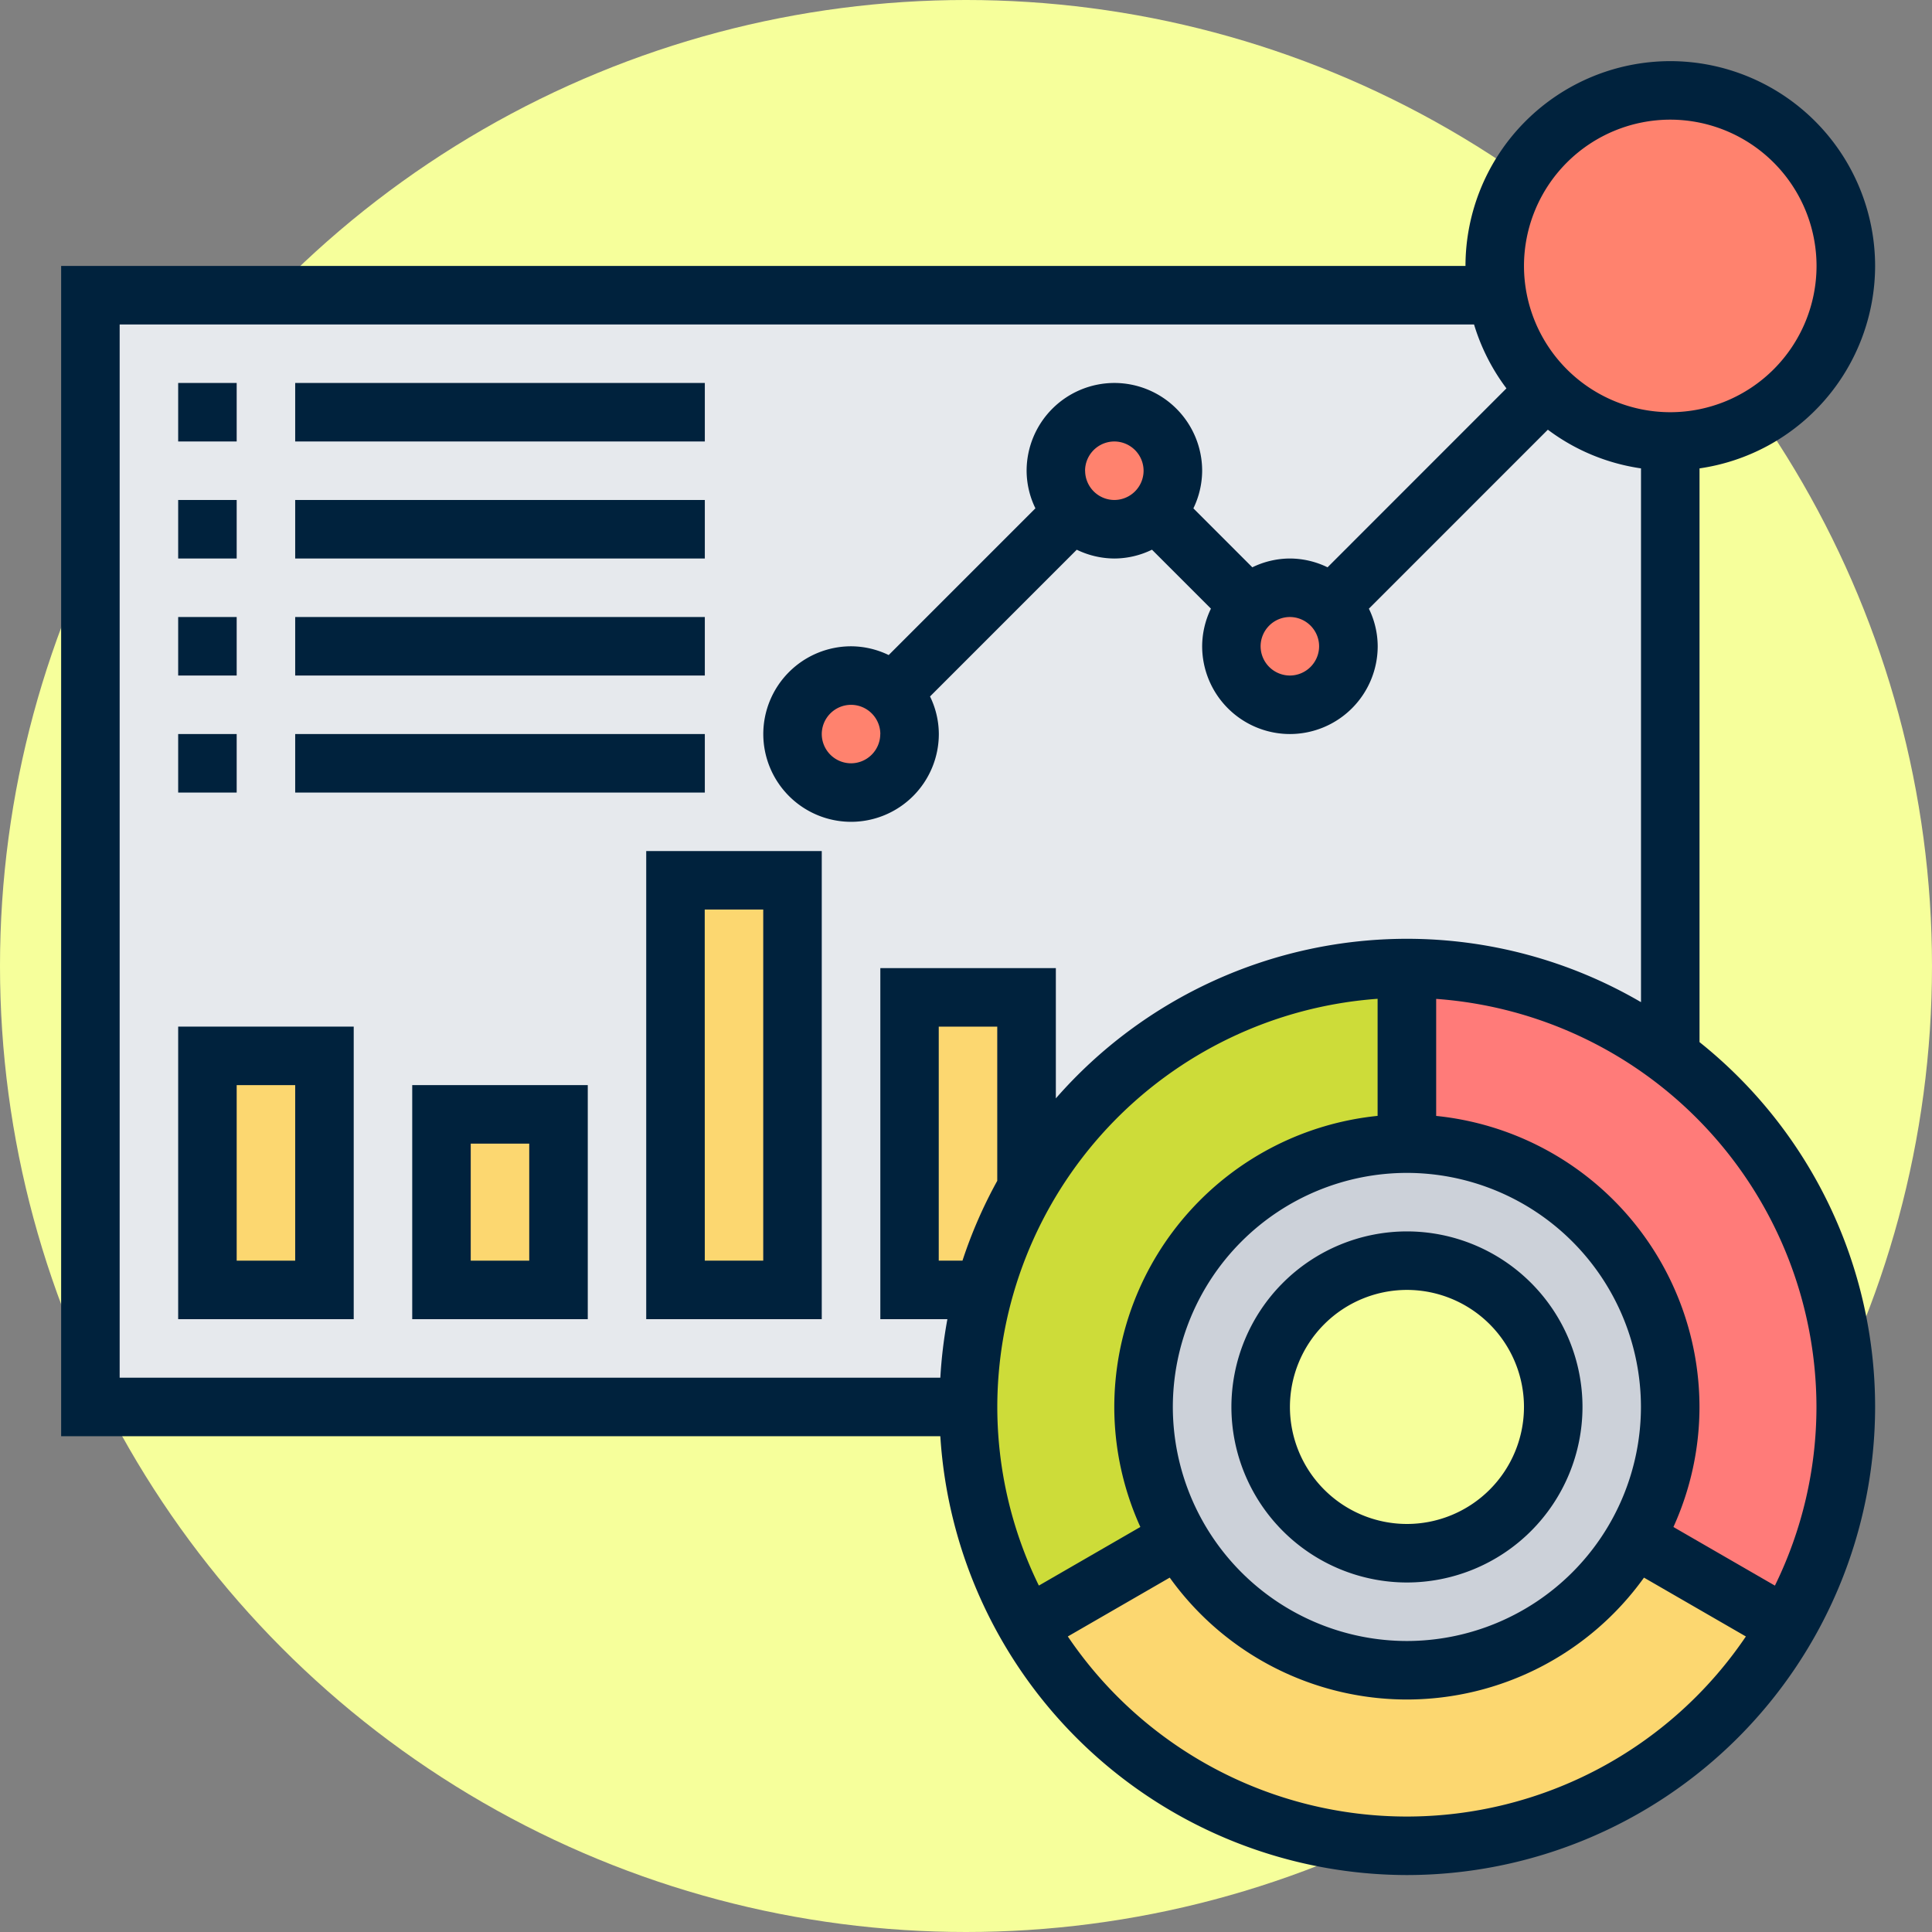 <svg xmlns="http://www.w3.org/2000/svg" width="158" height="158" viewBox="0 0 158 158">
  <rect x="0" y="0" width="158" height="158" fill="#808080" stroke="none"/>
  <g id="Grupo_16950" data-name="Grupo 16950" transform="translate(-251 -7644)">
    <circle id="Elipse_969" data-name="Elipse 969" cx="79" cy="79" r="79" transform="translate(251 7644)" fill="#f6ff9b"/>
    <g id="Grupo_16949" data-name="Grupo 16949" transform="translate(-137.852 8075.641)">
      <g id="Grupo_16947" data-name="Grupo 16947">
        <g id="Grupo_16933" data-name="Grupo 16933">
          <path id="Trazado_26585" data-name="Trazado 26585" d="M396.245-407.5v90.92H491.95a11.967,11.967,0,0,1,11.963-11.963,11.967,11.967,0,0,1,11.963,11.963h9.571V-407.5Z" fill="#e6e9ed"/>
        </g>
        <g id="Grupo_16934" data-name="Grupo 16934">
          <path id="Trazado_26586" data-name="Trazado 26586" d="M405.815-345.292h9.571v19.141h-9.571Z" fill="#fcd770"/>
        </g>
        <g id="Grupo_16935" data-name="Grupo 16935">
          <path id="Trazado_26587" data-name="Trazado 26587" d="M424.956-340.506h9.571v14.355h-9.571Z" fill="#fcd770"/>
        </g>
        <g id="Grupo_16936" data-name="Grupo 16936">
          <path id="Trazado_26588" data-name="Trazado 26588" d="M444.1-359.647h9.57v33.5H444.1Z" fill="#fcd770"/>
        </g>
        <g id="Grupo_16937" data-name="Grupo 16937">
          <path id="Trazado_26589" data-name="Trazado 26589" d="M472.809-350.077v15.6a36.051,36.051,0,0,0-3.493,8.326h-6.077v-23.926Z" fill="#fcd770"/>
        </g>
        <g id="Grupo_16938" data-name="Grupo 16938">
          <path id="Trazado_26590" data-name="Trazado 26590" d="M503.913-338.114A21.536,21.536,0,0,0,482.38-316.58a21.309,21.309,0,0,0,2.895,10.767,21.488,21.488,0,0,0,18.638,10.767,21.489,21.489,0,0,0,18.639-10.767,21.319,21.319,0,0,0,2.9-10.767A21.536,21.536,0,0,0,503.913-338.114Zm0,33.5A11.967,11.967,0,0,1,491.95-316.58a11.967,11.967,0,0,1,11.963-11.963,11.967,11.967,0,0,1,11.963,11.963A11.967,11.967,0,0,1,503.913-304.617Z" fill="#ccd1d9"/>
        </g>
        <g id="Grupo_16939" data-name="Grupo 16939">
          <path id="Trazado_26591" data-name="Trazado 26591" d="M522.552-305.813l12.442,7.178a35.906,35.906,0,0,1-31.081,17.944,35.9,35.9,0,0,1-31.08-17.944l12.442-7.178a21.488,21.488,0,0,0,18.638,10.767,21.489,21.489,0,0,0,18.639-10.767Z" fill="#fcd770"/>
        </g>
        <g id="Grupo_16940" data-name="Grupo 16940">
          <path id="Trazado_26592" data-name="Trazado 26592" d="M539.8-316.58a35.619,35.619,0,0,1-4.809,17.945l-12.442-7.178a21.319,21.319,0,0,0,2.9-10.767,21.536,21.536,0,0,0-21.534-21.534V-352.47a35.73,35.73,0,0,1,21.534,7.178A35.892,35.892,0,0,1,539.8-316.58Z" fill="#ff7b79"/>
        </g>
        <g id="Grupo_16942" data-name="Grupo 16942">
          <g id="Grupo_16941" data-name="Grupo 16941">
            <path id="Trazado_26593" data-name="Trazado 26593" d="M503.913-352.47v14.356A21.536,21.536,0,0,0,482.38-316.58a21.309,21.309,0,0,0,2.895,10.767l-12.442,7.178a35.609,35.609,0,0,1-4.809-17.945,36.074,36.074,0,0,1,1.292-9.571,36.051,36.051,0,0,1,3.493-8.326,35.858,35.858,0,0,1,31.1-17.993Z" fill="#cddc39"/>
          </g>
        </g>
        <g id="Grupo_16943" data-name="Grupo 16943">
          <path id="Trazado_26594" data-name="Trazado 26594" d="M461.827-374.984a4.678,4.678,0,0,1,1.412,3.373,4.8,4.8,0,0,1-4.786,4.786,4.8,4.8,0,0,1-4.785-4.786,4.8,4.8,0,0,1,4.785-4.785A4.68,4.68,0,0,1,461.827-374.984Z" fill="#ff826e"/>
        </g>
        <g id="Grupo_16944" data-name="Grupo 16944">
          <path id="Trazado_26595" data-name="Trazado 26595" d="M483.361-389.771a4.678,4.678,0,0,1-3.374,1.412,4.678,4.678,0,0,1-3.374-1.412,4.677,4.677,0,0,1-1.411-3.373,4.8,4.8,0,0,1,4.785-4.786,4.8,4.8,0,0,1,4.785,4.786A4.677,4.677,0,0,1,483.361-389.771Z" fill="#ff826e"/>
        </g>
        <g id="Grupo_16945" data-name="Grupo 16945">
          <path id="Trazado_26596" data-name="Trazado 26596" d="M497.716-382.162a4.676,4.676,0,0,1,1.412,3.374A4.8,4.8,0,0,1,494.343-374a4.8,4.8,0,0,1-4.786-4.785,4.68,4.68,0,0,1,1.412-3.374,4.68,4.68,0,0,1,3.374-1.412A4.678,4.678,0,0,1,497.716-382.162Z" fill="#ff826e"/>
        </g>
        <g id="Grupo_16946" data-name="Grupo 16946">
          <path id="Trazado_26597" data-name="Trazado 26597" d="M525.447-424.248A14.367,14.367,0,0,1,539.8-409.893a14.367,14.367,0,0,1-14.356,14.356,14.222,14.222,0,0,1-10.145-4.211,14.264,14.264,0,0,1-3.995-7.752,13.051,13.051,0,0,1-.216-2.393,14.367,14.367,0,0,1,14.356-14.355Z" fill="#ff826e"/>
        </g>
      </g>
      <g id="Grupo_16948" data-name="Grupo 16948">
        <path id="Trazado_26598" data-name="Trazado 26598" d="M527.84-346.416v-46.92A16.759,16.759,0,0,0,542.2-409.893a16.768,16.768,0,0,0-16.748-16.748A16.767,16.767,0,0,0,508.7-409.893H393.852v95.706h71.9a38.3,38.3,0,0,0,38.16,35.889A38.326,38.326,0,0,0,542.2-316.58,38.2,38.2,0,0,0,527.84-346.416Zm-2.393-75.44a11.977,11.977,0,0,1,11.963,11.963,11.976,11.976,0,0,1-11.963,11.963,11.976,11.976,0,0,1-11.963-11.963A11.976,11.976,0,0,1,525.447-421.856ZM398.638-405.107H509.4a16.733,16.733,0,0,0,2.649,5.227L497.42-385.246a7.078,7.078,0,0,0-3.077-.72,7.059,7.059,0,0,0-3.075.72l-4.821-4.821a7.119,7.119,0,0,0,.718-3.077,7.187,7.187,0,0,0-7.178-7.178,7.187,7.187,0,0,0-7.178,7.178,7.055,7.055,0,0,0,.72,3.074l-12,12a7.115,7.115,0,0,0-3.077-.717,7.187,7.187,0,0,0-7.178,7.177,7.187,7.187,0,0,0,7.178,7.178,7.186,7.186,0,0,0,7.178-7.178,7.055,7.055,0,0,0-.72-3.074l12-12a7.119,7.119,0,0,0,3.077.718,7.055,7.055,0,0,0,3.074-.721l4.822,4.822a7.1,7.1,0,0,0-.718,3.077,7.186,7.186,0,0,0,7.178,7.177,7.187,7.187,0,0,0,7.178-7.177,7.06,7.06,0,0,0-.721-3.075L515.436-396.5a16.649,16.649,0,0,0,7.618,3.163v43.653a37.984,37.984,0,0,0-19.141-5.182A38.157,38.157,0,0,0,475.2-341.815V-352.47H460.846v28.712h5.484a38.414,38.414,0,0,0-.577,4.785H398.638Zm95.7,23.926a2.4,2.4,0,0,1,2.392,2.393,2.4,2.4,0,0,1-2.392,2.392,2.4,2.4,0,0,1-2.393-2.392A2.4,2.4,0,0,1,494.343-381.181Zm-16.749-11.963a2.4,2.4,0,0,1,2.393-2.393,2.4,2.4,0,0,1,2.393,2.393,2.4,2.4,0,0,1-2.393,2.392A2.4,2.4,0,0,1,477.594-393.144Zm-16.748,21.533a2.4,2.4,0,0,1-2.393,2.393,2.4,2.4,0,0,1-2.392-2.393A2.4,2.4,0,0,1,458.453-374,2.4,2.4,0,0,1,460.846-371.611Zm43.067,74.172a19.163,19.163,0,0,1-19.141-19.141,19.163,19.163,0,0,1,19.141-19.141,19.163,19.163,0,0,1,19.141,19.141A19.163,19.163,0,0,1,503.913-297.439Zm-33.5-37.634a37.964,37.964,0,0,0-2.844,6.53h-1.941v-19.141h4.785Zm31.105-14.882v9.571a23.959,23.959,0,0,0-21.534,23.8,23.761,23.761,0,0,0,2.132,9.819l-8.3,4.793a33.218,33.218,0,0,1-3.4-14.612,33.516,33.516,0,0,1,31.105-33.375Zm2.392,66.872a33.48,33.48,0,0,1-27.726-14.727l8.334-4.812a23.888,23.888,0,0,0,19.392,9.968,23.89,23.89,0,0,0,19.393-9.968l8.333,4.812A33.479,33.479,0,0,1,503.913-283.083Zm30.1-18.885-8.3-4.793a23.776,23.776,0,0,0,2.132-9.819,23.958,23.958,0,0,0-21.534-23.8v-9.571a33.515,33.515,0,0,1,31.1,33.375,33.217,33.217,0,0,1-3.4,14.612Z" fill="#00223d"/>
        <path id="Trazado_26599" data-name="Trazado 26599" d="M503.913-330.936a14.371,14.371,0,0,0-14.356,14.356,14.371,14.371,0,0,0,14.356,14.356,14.371,14.371,0,0,0,14.356-14.356A14.371,14.371,0,0,0,503.913-330.936Zm0,23.926a9.579,9.579,0,0,1-9.57-9.57,9.58,9.58,0,0,1,9.57-9.571,9.581,9.581,0,0,1,9.571,9.571A9.58,9.58,0,0,1,503.913-307.01Z" fill="#00223d"/>
        <path id="Trazado_26600" data-name="Trazado 26600" d="M403.423-400.322h4.785v4.785h-4.785Z" fill="#00223d"/>
        <path id="Trazado_26601" data-name="Trazado 26601" d="M412.993-400.322h33.5v4.785h-33.5Z" fill="#00223d"/>
        <path id="Trazado_26602" data-name="Trazado 26602" d="M403.423-390.752h4.785v4.786h-4.785Z" fill="#00223d"/>
        <path id="Trazado_26603" data-name="Trazado 26603" d="M412.993-390.752h33.5v4.786h-33.5Z" fill="#00223d"/>
        <path id="Trazado_26604" data-name="Trazado 26604" d="M403.423-381.181h4.785v4.785h-4.785Z" fill="#00223d"/>
        <path id="Trazado_26605" data-name="Trazado 26605" d="M412.993-381.181h33.5v4.785h-33.5Z" fill="#00223d"/>
        <path id="Trazado_26606" data-name="Trazado 26606" d="M403.423-371.611h4.785v4.786h-4.785Z" fill="#00223d"/>
        <path id="Trazado_26607" data-name="Trazado 26607" d="M412.993-371.611h33.5v4.786h-33.5Z" fill="#00223d"/>
        <path id="Trazado_26608" data-name="Trazado 26608" d="M403.423-323.758h14.356v-23.926H403.423Zm4.785-19.141h4.785v14.356h-4.785Z" fill="#00223d"/>
        <path id="Trazado_26609" data-name="Trazado 26609" d="M422.564-323.758H436.92V-342.9H422.564Zm4.785-14.356h4.785v9.571h-4.785Z" fill="#00223d"/>
        <path id="Trazado_26610" data-name="Trazado 26610" d="M441.7-323.758h14.356V-362.04H441.7Zm4.785-33.5h4.785v28.712H446.49Z" fill="#00223d"/>
      </g>
    </g>
  </g>
</svg>
